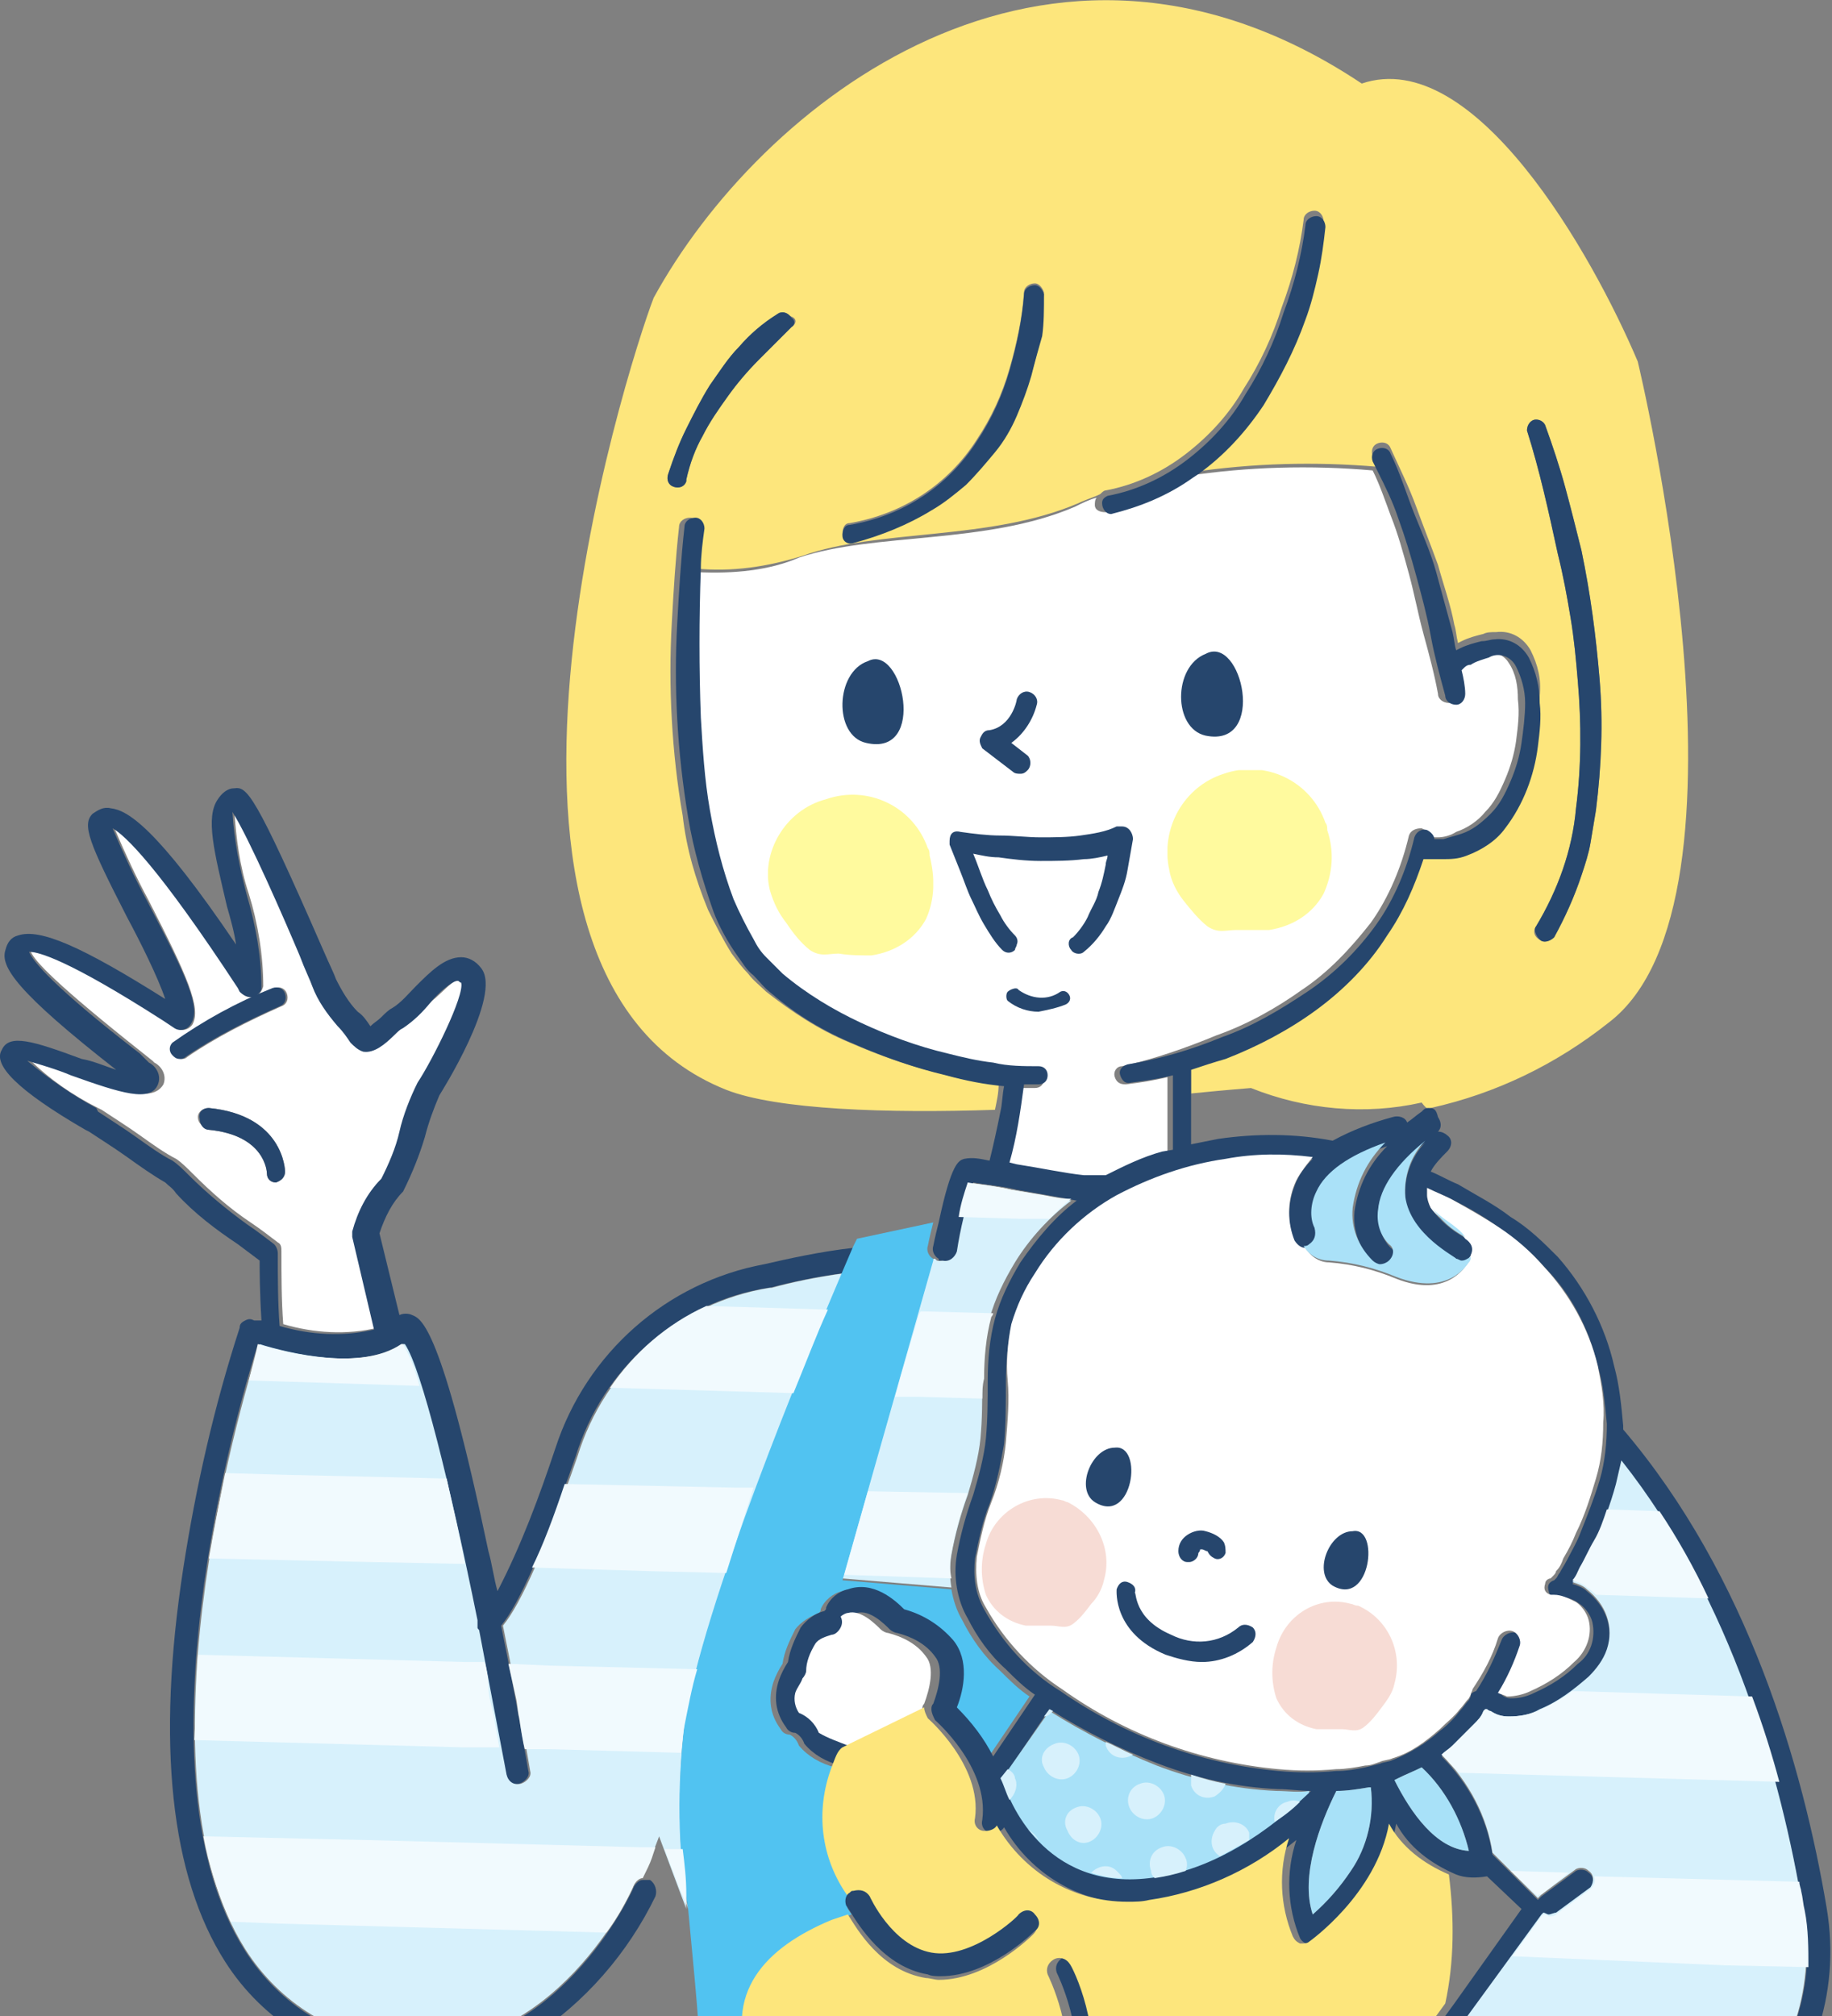 <?xml version="1.0" encoding="utf-8"?>
<!-- Generator: Adobe Illustrator 26.0.3, SVG Export Plug-In . SVG Version: 6.00 Build 0)  -->
<svg version="1.1" id="レイヤー_1" xmlns="http://www.w3.org/2000/svg" xmlns:xlink="http://www.w3.org/1999/xlink" x="0px"
	 y="0px" viewBox="0 0 100.9 111" style="enable-background:new 0 0 100.9 111;" xml:space="preserve">
<rect x="0" y="0" width="100.9" height="111" fill="#808080" stroke="none"/>
<style type="text/css">
	.st0{clip-path:url(#SVGID_00000055685242865416315020000017596120933437349814_);}
	.st1{clip-path:url(#SVGID_00000088812781520645229880000002621732260094693509_);}
	.st2{clip-path:url(#SVGID_00000134232609628014581270000006657840533197493682_);}
	.st3{fill:#FFFFFF;}
	.st4{fill:#26466D;}
	.st5{fill:#FDE67C;}
	.st6{fill:#D7F1FC;}
	.st7{fill:#51C3F1;}
	.st8{fill:#F1FAFE;}
	.st9{fill:#A8E1F8;}
	.st10{fill:#AAE1F8;}
	.st11{fill:#F7DCD5;}
	.st12{clip-path:url(#SVGID_00000114049128724814014410000012970526615537274278_);}
	.st13{fill:#FFFA9E;}
	.st14{clip-path:url(#SVGID_00000108310941869520411690000015565663570758539152_);}
</style>
<g>
	<g id="レイヤー_2_00000136387607040912518880000006701040488055407551_">
		<g id="レイヤー_1-2">
			<g id="アートワーク_19">
				<g>
					<defs>
						<rect id="SVGID_1_" x="-14.2" y="0" width="144.2" height="111"/>
					</defs>
					<clipPath id="SVGID_00000108309881458048826320000008022810676395792044_">
						<use xlink:href="#SVGID_1_"  style="overflow:visible;"/>
					</clipPath>
					<g style="clip-path:url(#SVGID_00000108309881458048826320000008022810676395792044_);">
						<g>
							<defs>
								<rect id="SVGID_00000167394261754892788580000016706155103223193277_" x="-14.2" y="0" width="144.2" height="111"/>
							</defs>
							<clipPath id="SVGID_00000081607367451380275870000003254757535188364720_">
								<use xlink:href="#SVGID_00000167394261754892788580000016706155103223193277_"  style="overflow:visible;"/>
							</clipPath>
							<g style="clip-path:url(#SVGID_00000081607367451380275870000003254757535188364720_);">
								<g>
									<defs>
										<path id="SVGID_00000135667812554005343690000013829589271401214347_" d="M-1.6,0h119.1c6.9,0,12.6,5.6,12.6,12.6v85.9
											c0,6.9-5.6,12.6-12.6,12.6H-1.6c-6.9,0-12.6-5.6-12.6-12.6V12.6C-14.2,5.6-8.6,0-1.6,0z"/>
									</defs>
									<clipPath id="SVGID_00000141449158634752087810000009563980197268529025_">
										<use xlink:href="#SVGID_00000135667812554005343690000013829589271401214347_"  style="overflow:visible;"/>
									</clipPath>
									<g style="clip-path:url(#SVGID_00000141449158634752087810000009563980197268529025_);">
										<path class="st3" d="M4,59.1c-0.7-0.3-1.7-0.6-2.4-0.8c1.1,1.1,2.4,2,3.8,2.7l0.2,0.1c0.6,0.4,1.4,0.9,2.1,1.4
											s1.4,1,2,1.3c0.3,0.2,0.6,0.5,0.9,0.8c1,1,2,1.9,3.2,2.7c0.6,0.4,1.1,0.8,1.5,1.1c0.2,0.1,0.2,0.3,0.2,0.5
											c0,1.3,0,2.7,0.1,4c1.7,0.5,3.5,0.6,5.2,0.2L19.5,68c0-0.1,0-0.2,0-0.3c0.3-1.1,0.8-2.1,1.6-2.9c0.4-0.8,0.8-1.7,1-2.6
											c0.2-0.9,0.6-1.8,1-2.7c0.8-1.2,2.6-4.8,2.4-5.5c0-0.1-0.1-0.1-0.2-0.1c-0.3,0-1,0.8-1.5,1.2c-0.5,0.5-1,1-1.5,1.4
											c-0.2,0.1-0.3,0.2-0.5,0.4c-0.5,0.5-1.1,0.9-1.7,0.9c-0.3,0-0.6-0.2-0.7-0.5c-0.2-0.3-0.5-0.6-0.7-0.9
											c-0.6-0.6-1.1-1.4-1.4-2.2c-0.1-0.3-0.4-0.9-0.7-1.7c-0.8-1.9-2.8-6.5-3.7-7.9c0.1,1.5,0.3,3.1,0.8,4.6
											c0.5,1.6,0.8,3.4,0.8,5.1c-0.1,0.4-0.4,0.6-0.7,0.6c-0.2,0-0.4-0.1-0.5-0.3l-0.1-0.2c-4.4-6.7-6.2-8.4-6.9-8.8
											c0.6,1.4,1.2,2.7,1.9,4c2.1,4.1,2.9,5.9,2.4,6.8c-0.2,0.3-0.6,0.4-0.9,0.2l-0.6-0.4c-5.3-3.4-6.9-3.8-7.4-3.8
											c0.2,0.5,1.4,1.8,6.2,5.6l0.5,0.4l0.1,0.1c0.4,0.2,0.7,0.7,0.5,1.2C8.4,60.7,6.8,60.1,4,59.1 M10.9,61.5
											c0-0.3,0.3-0.5,0.6-0.5c0,0,0,0,0,0c4.1,0.4,4.2,3.4,4.2,3.5c0,0.3-0.2,0.5-0.5,0.6l0,0c-0.3,0-0.5-0.2-0.5-0.5
											c0-0.1-0.1-2.1-3.2-2.4C11.1,62,10.9,61.8,10.9,61.5C10.9,61.5,10.9,61.5,10.9,61.5 M9.6,57.4c1.7-1.2,3.5-2.2,5.5-3
											c0.3-0.1,0.6,0,0.7,0.3c0.1,0.3,0,0.6-0.3,0.7c-1.8,0.8-3.6,1.7-5.2,2.8c-0.1,0.1-0.2,0.1-0.3,0.1c-0.2,0-0.3-0.1-0.4-0.2
											C9.3,57.9,9.3,57.6,9.6,57.4C9.6,57.4,9.6,57.4,9.6,57.4"/>
										<path class="st4" d="M4.7,62.2l0.2,0.1c0.6,0.4,1.4,0.9,2.1,1.4c0.7,0.5,1.4,1,2.1,1.4c0.2,0.2,0.4,0.3,0.6,0.6
											c1,1.1,2.2,2,3.4,2.8l1.2,0.9c0,0.5,0,1.7,0.1,3.3H14c-0.2-0.1-0.3-0.1-0.5,0c-0.2,0.1-0.3,0.2-0.3,0.4
											c-1.4,4.3-2.4,8.7-3.1,13.2C8.6,96,9.4,103.3,12.4,108c2.1,3.3,5.6,5.4,9.4,5.8c0.5,0.1,1,0.1,1.4,0.1
											c1.2,0,2.4-0.2,3.5-0.6c0.9-0.3,1.7-0.7,2.5-1.1c3-1.9,5.4-4.7,6.9-7.8c0.1-0.3,0-0.7-0.3-0.9c0,0,0,0,0,0
											c-0.1,0-0.3,0-0.4,0c-0.2,0-0.4,0.2-0.5,0.4c0,0.1-4.4,9.7-12.9,8.7c-3.5-0.3-6.6-2.2-8.5-5.2C7.3,97.7,13,77.8,14.2,74
											c1.6,0.5,5.7,1.5,7.9,0h0.1l0,0l0,0l0,0c0.9,1.3,2.5,7.8,4,15.2c0,0.1,0,0.3,0,0.4c0,0.1,0.1,0.1,0.1,0.2
											c0.5,2.6,1,5.3,1.5,7.9c0.1,0.4,0.4,0.6,0.8,0.5c0.3-0.1,0.6-0.4,0.5-0.7c0,0,0,0,0,0c0,0-0.6-3.6-1.5-8
											c1-1.2,2.4-4.4,4.1-9.3c1.5-4.9,5.6-8.5,10.6-9.3h0.1c1.1-0.3,2.5-0.6,4-0.8l0.6-1.4c-1.8,0.2-3.6,0.6-4.9,0.9
											c-5.4,1-9.8,4.9-11.5,10.1c-0.9,2.7-1.9,5.4-3.2,7.9c-0.2-0.7-0.3-1.5-0.5-2.2c-2.6-12.4-3.7-12.8-4.2-13
											c-0.2-0.1-0.5-0.1-0.7,0l-1.1-4.5c0.3-0.9,0.7-1.7,1.3-2.3c0.5-1,0.9-2,1.2-3c0.2-0.8,0.5-1.6,0.8-2.3c0,0,3.5-5.5,2.3-7
											c-0.3-0.4-0.7-0.6-1.1-0.6c-0.9,0-1.7,0.8-2.5,1.6c-0.4,0.4-0.8,0.9-1.3,1.2c-0.2,0.1-0.4,0.3-0.6,0.5
											c-0.2,0.2-0.4,0.3-0.6,0.5c-0.2-0.3-0.4-0.6-0.7-0.8c-0.5-0.5-0.9-1.2-1.2-1.8c-0.1-0.3-0.4-0.9-0.7-1.6
											c-3.8-8.7-4.2-9-4.9-8.9c-0.4,0-0.7,0.3-0.9,0.6c-0.7,1-0.2,2.9,0.5,5.9c0.2,0.7,0.4,1.4,0.5,2.1c-4.4-6.5-6-7.4-6.9-7.5
											c-0.4-0.1-0.7,0.1-1,0.3c-0.6,0.6-0.2,1.6,1.9,5.7c0.7,1.3,1.7,3.3,2.1,4.5c-4.6-2.9-6.9-3.9-8.1-3.5
											c-0.4,0.1-0.6,0.4-0.7,0.8c-0.3,0.9,0.6,2.3,6.1,6.6c-0.6-0.2-1.3-0.5-1.9-0.6c-2.7-1-4-1.4-4.4-0.5
											C-0.4,58.6,0.9,60,4.7,62.2 M1.5,58.4c0.7,0.2,1.7,0.5,2.4,0.8c2.8,1,4.4,1.5,4.8,0.5c0.2-0.5-0.1-1-0.5-1.2l-0.1-0.1
											L7.7,58c-4.8-3.7-5.9-5.1-6.1-5.6c0.5,0,2.1,0.4,7.4,3.8l0.6,0.4c0.3,0.2,0.7,0.1,0.9-0.2c0.6-0.9-0.2-2.6-2.4-6.8
											c-0.7-1.3-1.3-2.6-1.9-4c0.7,0.4,2.5,2.1,6.9,8.8l0.1,0.2c0.2,0.2,0.4,0.3,0.7,0.3c0.3-0.1,0.5-0.3,0.5-0.5
											c0-1.7-0.3-3.4-0.8-5.1c-0.4-1.5-0.7-3-0.8-4.6c0.9,1.4,2.9,6,3.7,7.9c0.3,0.8,0.6,1.4,0.7,1.7c0.3,0.8,0.8,1.5,1.4,2.2
											c0.3,0.3,0.5,0.6,0.7,0.9c0.2,0.2,0.4,0.4,0.7,0.5c0.6,0.1,1.2-0.4,1.7-0.9c0.2-0.2,0.3-0.3,0.5-0.4
											c0.6-0.4,1.1-0.9,1.5-1.4c0.4-0.5,1.2-1.2,1.5-1.2c0.1,0,0.1,0.1,0.2,0.1c0.2,0.7-1.6,4.3-2.4,5.5c-0.4,0.8-0.8,1.8-1,2.7
											c-0.2,0.9-0.6,1.8-1,2.6c-0.8,0.8-1.3,1.8-1.6,2.9c0,0.1,0,0.2,0,0.3l1.2,5.1c-1.7,0.4-3.5,0.3-5.2-0.2
											c-0.1-1.3-0.1-2.7-0.1-4c0-0.2-0.1-0.4-0.2-0.5c-0.4-0.3-0.9-0.7-1.5-1.1c-1.1-0.8-2.2-1.7-3.2-2.7
											c-0.3-0.3-0.6-0.6-0.9-0.8c-0.6-0.3-1.3-0.8-2-1.3s-1.5-1-2.1-1.4L5.3,61C4,60.3,2.7,59.4,1.5,58.4"/>
										<path class="st4" d="M11.5,61c4.1,0.4,4.2,3.4,4.2,3.5c0,0.3-0.2,0.5-0.5,0.6l0,0c-0.3,0-0.5-0.2-0.5-0.5
											c0-0.1-0.1-2.1-3.2-2.4c-0.3,0-0.5-0.3-0.5-0.6c0,0,0,0,0,0C10.9,61.2,11.2,61,11.5,61C11.5,61,11.5,61,11.5,61"/>
										<path class="st5" d="M78.8,61c3.6-0.8,6.9-2.4,9.8-4.7c8.8-6.7,1.6-36.4,1.6-36.4C87.7,14,81.2,2.5,75,4.6
											C57.6-7,41.8,5.8,36,16.4c-1.5,3.9-12.1,37.2,4,43.6c2.8,1.1,8.9,1.3,14.8,1.1c0.1-0.5,0.2-0.9,0.2-1.4
											c-1.1-0.1-2.2-0.3-3.2-0.6c-1.7-0.4-3.4-1-5-1.7c-1.7-0.7-3.2-1.7-4.6-2.8c-0.3-0.3-0.7-0.6-1-1c-0.3-0.3-0.6-0.7-0.9-1.1
											c-0.5-0.8-0.9-1.6-1.3-2.4c-0.7-1.7-1.2-3.4-1.4-5.2c-0.3-1.7-0.5-3.5-0.6-5.3c-0.1-1.8-0.1-3.5,0-5.3s0.2-3.5,0.4-5.3
											c0-0.3,0.3-0.5,0.6-0.5c0.3,0,0.5,0.3,0.5,0.6c0,0,0,0,0,0l0,0c-0.1,0.7-0.1,1.5-0.2,2.2c2,0.2,4-0.1,5.9-0.7
											c4.2-1.5,10.3-0.8,15.2-2.9c0.4-0.2,0.8-0.3,1.2-0.5c0.1-0.1,0.2-0.2,0.3-0.2l0,0c1.6-0.3,3.1-1,4.4-2
											c1.3-1,2.4-2.2,3.2-3.6c0.9-1.4,1.6-2.9,2.1-4.5c0.6-1.6,1-3.2,1.2-4.8l0,0c0-0.3,0.3-0.5,0.6-0.5c0.3,0,0.5,0.3,0.5,0.6
											l0,0c-0.1,0.9-0.2,1.7-0.4,2.6c-0.2,0.9-0.4,1.7-0.7,2.5c-0.6,1.7-1.4,3.2-2.3,4.7c-1,1.5-2.2,2.8-3.6,3.8l-0.3,0.2
											c3.4-0.5,6.8-0.6,10.3-0.3l-0.3-0.6l0,0v0c-0.1-0.3,0-0.6,0.3-0.7c0.3-0.1,0.6,0,0.7,0.3c0.5,1.1,1,2.1,1.4,3.2
											s0.8,2.1,1.2,3.2c0.3,1.1,0.7,2.2,0.9,3.3c0.1,0.3,0.1,0.6,0.2,1l0.2-0.1c0.4-0.2,0.8-0.3,1.2-0.4
											c0.2-0.1,0.4-0.1,0.7-0.1c0.8-0.1,1.5,0.3,1.9,1c0.4,0.8,0.6,1.6,0.5,2.5c0,0.8,0,1.6-0.2,2.4c-0.2,1.6-0.8,3.2-1.8,4.5
											c-0.5,0.7-1.2,1.2-2.1,1.5c-0.4,0.1-0.9,0.2-1.3,0.2c-0.2,0-0.4,0-0.7,0h-0.3c-0.5,1.5-1.1,2.9-2,4.2
											c-1.1,1.6-2.4,3-3.9,4.1c-1.5,1.1-3.2,2-5,2.7c-0.6,0.2-1.2,0.4-1.9,0.6c0,0.5,0,1.1,0,1.7c2-0.2,3.3-0.3,3.3-0.3
											c3,1.2,6.3,1.5,9.4,0.8C78.6,61.1,78.7,61.1,78.8,61 M43.6,18L43.6,18c-0.6,0.6-1.2,1.2-1.8,1.8c-0.6,0.6-1.2,1.3-1.7,2
											c-0.5,0.7-1,1.4-1.4,2.2c-0.4,0.7-0.7,1.5-0.9,2.4l0,0v0.1c-0.1,0.3-0.4,0.4-0.7,0.3c-0.3-0.1-0.4-0.4-0.3-0.7l0,0
											c0.3-0.9,0.6-1.7,1-2.5c0.4-0.8,0.8-1.6,1.3-2.4c0.5-0.7,1-1.5,1.6-2.1c0.6-0.7,1.3-1.3,2.1-1.8c0.2-0.2,0.5-0.1,0.7,0.1
											C43.9,17.5,43.9,17.8,43.6,18C43.6,18,43.6,18,43.6,18 M57.3,18.4c-0.1,0.8-0.3,1.5-0.5,2.2c-0.2,0.7-0.5,1.5-0.8,2.2
											c-0.3,0.7-0.7,1.4-1.2,2c-0.5,0.6-1,1.2-1.6,1.8c-0.6,0.5-1.2,1-1.9,1.4c-1.3,0.8-2.8,1.4-4.3,1.8h0
											c-0.3,0.1-0.6-0.1-0.6-0.4c0,0,0,0,0,0c0-0.3,0.1-0.6,0.4-0.6l0,0c2.9-0.5,5.4-2.1,7-4.6c0.8-1.2,1.4-2.5,1.8-3.9
											c0.4-1.4,0.7-2.8,0.8-4.2l0,0c0-0.3,0.3-0.5,0.6-0.5c0.2,0,0.4,0.2,0.5,0.5C57.4,16.9,57.4,17.6,57.3,18.4 M84.6,51
											L84.6,51c1.2-2,2-4.2,2.2-6.5c0.3-2.3,0.3-4.7,0.1-7c-0.1-1.2-0.2-2.3-0.4-3.5s-0.4-2.3-0.7-3.5c-0.5-2.3-1-4.6-1.7-6.8
											l0,0c0-0.3,0.2-0.6,0.5-0.6c0.2,0,0.4,0.1,0.5,0.3c0.4,1.1,0.8,2.3,1.1,3.4s0.6,2.3,0.9,3.5c0.5,2.4,0.8,4.7,1,7.1
											c0.2,2.4,0.1,4.8-0.2,7.2c-0.1,0.6-0.2,1.2-0.3,1.8s-0.3,1.2-0.5,1.8c-0.4,1.2-0.9,2.3-1.5,3.4l0,0
											c-0.2,0.2-0.5,0.3-0.7,0.2C84.5,51.6,84.4,51.3,84.6,51C84.6,51,84.6,51,84.6,51"/>
										<path class="st3" d="M38.4,31.5c-0.1,2.7-0.1,5.4,0,8.2c0.1,1.7,0.2,3.4,0.5,5.1c0.3,1.7,0.7,3.3,1.3,4.9
											c0.3,0.8,0.7,1.5,1.1,2.2c0.2,0.4,0.5,0.7,0.7,1c0.3,0.3,0.6,0.6,0.9,0.9c1.3,1.1,2.7,2,4.3,2.7c1.6,0.7,3.2,1.3,4.8,1.7
											c0.8,0.2,1.7,0.4,2.5,0.5c0.8,0.1,1.7,0.2,2.5,0.2l0,0c0.3,0,0.5,0.2,0.5,0.5c0,0.3-0.2,0.5-0.5,0.5c0,0,0,0,0,0
											c-0.2,0-0.5,0-0.8,0c-0.2,1.4-0.5,2.9-0.8,4.3l0.4,0.1c1.3,0.2,2.7,0.5,3.7,0.6c0.4,0,0.8,0,1.1,0h0.1c1-0.5,2-1,3.1-1.3
											c0.2-0.1,0.3-0.1,0.5-0.2c0-1.4,0-2.8,0-4.1c-0.8,0.2-1.5,0.3-2.3,0.4c-0.3,0-0.5-0.1-0.6-0.4c-0.1-0.3,0.1-0.6,0.4-0.6
											c0,0,0,0,0,0l0,0c1.8-0.4,3.5-1,5.2-1.7c1.7-0.6,3.3-1.5,4.7-2.5c1.5-1,2.7-2.3,3.8-3.7c1-1.4,1.7-3.1,2.1-4.8l0,0l0,0
											c0.1-0.3,0.4-0.4,0.7-0.4c0.2,0.1,0.4,0.2,0.4,0.5c0.2,0,0.3,0,0.5,0c0.3,0,0.7-0.1,1-0.3c0.6-0.2,1.2-0.6,1.6-1.1
											c0.5-0.5,0.8-1.1,1.1-1.8c0.3-0.7,0.5-1.4,0.6-2.1c0.1-0.8,0.2-1.5,0.1-2.3c0-0.7-0.1-1.4-0.5-2c-0.3-0.5-0.9-0.7-1.5-0.5
											c-0.3,0.1-0.7,0.2-1,0.4c-0.1,0.1-0.3,0.2-0.4,0.3l-0.1,0.1c0.1,0.4,0.1,0.8,0.2,1.3c0,0.3-0.2,0.6-0.5,0.6
											c-0.3,0-0.6-0.2-0.6-0.5l0,0c-0.2-1.1-0.5-2.2-0.8-3.3s-0.5-2.2-0.8-3.3c-0.3-1.1-0.6-2.2-1-3.2c-0.3-0.8-0.6-1.7-1-2.5
											c-3.4-0.3-6.9-0.2-10.2,0.3c-1.4,0.9-2.9,1.6-4.5,2l0,0c-0.3,0-0.6-0.1-0.6-0.4c0-0.1,0-0.3,0.1-0.4
											c-0.4,0.1-0.8,0.3-1.2,0.5c-4.9,2.1-11,1.4-15.2,2.8C42.4,31.4,40.4,31.6,38.4,31.5"/>
										<path class="st4" d="M43.6,18c-0.6,0.6-1.2,1.2-1.8,1.8c-0.6,0.6-1.2,1.3-1.7,2c-0.5,0.7-1,1.4-1.4,2.2
											c-0.4,0.7-0.7,1.5-0.9,2.4l0,0v0.1c-0.1,0.3-0.4,0.4-0.7,0.3c-0.3-0.1-0.4-0.4-0.3-0.7l0,0c0.3-0.9,0.6-1.7,1-2.5
											c0.4-0.8,0.8-1.6,1.3-2.4c0.5-0.7,1-1.5,1.6-2.1c0.6-0.7,1.3-1.3,2.1-1.8c0.3-0.2,0.6-0.1,0.8,0.2
											C43.8,17.6,43.8,17.9,43.6,18L43.6,18z"/>
										<path class="st4" d="M61.2,28.3c-0.3,0-0.5-0.3-0.5-0.6c0-0.2,0.1-0.3,0.3-0.4l0,0c1.6-0.3,3.1-1,4.4-2
											c1.3-1,2.4-2.2,3.2-3.6c0.9-1.4,1.6-2.9,2.1-4.5c0.6-1.6,1-3.2,1.2-4.8l0,0c0-0.3,0.3-0.5,0.6-0.5c0.3,0,0.5,0.3,0.5,0.6
											l0,0c-0.1,0.9-0.2,1.7-0.4,2.6c-0.2,0.9-0.4,1.7-0.7,2.5c-0.6,1.7-1.4,3.2-2.3,4.7c-1,1.5-2.2,2.8-3.6,3.8l-0.3,0.2
											C64.3,27.3,62.8,27.9,61.2,28.3L61.2,28.3"/>
										<path class="st4" d="M84.6,51c1.2-2,2-4.2,2.2-6.5c0.3-2.3,0.3-4.7,0.1-7c-0.1-1.2-0.2-2.3-0.4-3.5s-0.4-2.3-0.7-3.5
											c-0.5-2.3-1-4.6-1.7-6.8l0,0c0-0.3,0.2-0.6,0.5-0.6c0.2,0,0.4,0.1,0.5,0.3c0.4,1.1,0.8,2.3,1.1,3.4s0.6,2.3,0.9,3.5
											c0.5,2.4,0.8,4.7,1,7.1c0.2,2.4,0.1,4.8-0.2,7.2c-0.1,0.6-0.2,1.2-0.3,1.8s-0.3,1.2-0.5,1.8c-0.4,1.2-0.9,2.3-1.5,3.4l0,0
											c-0.2,0.2-0.5,0.3-0.7,0.2S84.4,51.2,84.6,51L84.6,51z"/>
										<path class="st4" d="M56.8,20.7c-0.2,0.7-0.5,1.5-0.8,2.2c-0.3,0.7-0.7,1.4-1.2,2c-0.5,0.6-1,1.2-1.6,1.8
											c-0.6,0.5-1.2,1-1.9,1.4c-1.3,0.8-2.8,1.4-4.3,1.8h0c-0.3,0.1-0.6-0.1-0.6-0.4c0,0,0,0,0,0c0-0.3,0.1-0.6,0.4-0.6l0,0
											c2.9-0.5,5.4-2.1,7-4.6c0.8-1.2,1.4-2.5,1.8-3.9c0.4-1.4,0.7-2.8,0.8-4.2l0,0c0-0.3,0.3-0.5,0.6-0.5
											c0.2,0,0.4,0.2,0.5,0.5c0,0.8,0,1.6-0.1,2.3C57.2,19.2,57,19.9,56.8,20.7"/>
										<path class="st6" d="M34.9,103.8c0,0.1-4.4,9.7-12.9,8.7c-3.5-0.3-6.6-2.2-8.5-5.2c-6.1-9.7-0.4-29.6,0.8-33.3
											c1.6,0.5,5.7,1.5,7.9,0h0.1h0c0.9,1.3,2.5,7.8,4,15.2c0,0.1,0,0.3,0,0.4c0,0.1,0.1,0.1,0.1,0.2c0.5,2.6,1,5.3,1.5,7.9
											c0.1,0.4,0.4,0.6,0.8,0.5c0.3-0.1,0.6-0.4,0.5-0.7c0,0-0.6-3.6-1.5-8c1-1.2,2.4-4.4,4.1-9.3c1.5-4.9,5.6-8.5,10.6-9.3h0.1
											c1.1-0.3,2.5-0.6,4-0.8C44.3,75,38.7,88.5,37.7,95c-0.4,3.4-0.3,6.7,0.1,10.1l0,0l-1.5-4c0,0-0.3,0.9-1,2.3
											C35.1,103.4,35,103.6,34.9,103.8"/>
										<path class="st6" d="M51.6,69.4c0.4,0.1,0.7-0.2,0.8-0.5c0,0,0,0,0,0c0.2-1.3,0.5-2.5,0.9-3.8c0.5,0.1,1.6,0.2,2.4,0.4
											c1.1,0.2,2.3,0.4,3.3,0.6c-1.2,0.9-2.3,2.1-3.1,3.4c-0.6,1-1.1,2-1.4,3.1c-0.3,1.1-0.4,2.3-0.4,3.4c0,1.1,0,2.1-0.1,3.2
											c-0.1,1-0.4,2.1-0.7,3.1c-0.4,1.1-0.7,2.2-0.9,3.3c-0.1,0.6-0.1,1.2,0,1.8l0,0l-6-0.5l5-17.6h0.1L51.6,69.4"/>
										<path class="st7" d="M37.7,94.9c1-6.5,6.6-20,8.7-24.9l0.6-1.4l0.2-0.4l4.2-0.9c-0.1,0.4-0.2,0.8-0.3,1.3
											c-0.1,0.3,0.1,0.6,0.3,0.7v0.1l-5,17.6l6,0.5c0.1,0.6,0.3,1.2,0.6,1.7c0.5,1,1.2,2,2.1,2.8c0.5,0.5,1,1,1.6,1.4l-2.3,3.4
											c-0.5-1-1.2-1.9-2-2.7c0.4-1,0.7-2.6-0.2-3.7l0,0c-0.7-0.8-1.7-1.4-2.7-1.7c-0.4-0.5-1.7-1.6-3.1-1.1
											c-0.5,0.1-1,0.5-1.2,1c0,0.1,0,0.1-0.1,0.2c-0.5,0.2-1,0.5-1.3,0.9c-0.3,0.6-0.6,1.2-0.7,1.9c-0.2,0.3-0.4,0.7-0.5,1
											c-0.3,0.9-0.2,1.8,0.4,2.6c0.1,0.2,0.3,0.3,0.5,0.3c0.2,0.1,0.4,0.3,0.5,0.6c0.5,0.6,1.2,1,2,1.2c-0.9,2.4-0.5,5,0.9,7.1
											c-0.2,0.2-0.3,0.5-0.2,0.7l0.2,0.3c-0.3,0.1-0.5,0.2-0.9,0.3c-3.6,1.5-6.1,4-4.4,8.2c1.4,3.5,3,2.9,4.4,5.1
											c-6.5-0.8-8.3,6.8-0.5,6.2c1.7-0.1,3-0.2,4-0.2l0,0.1c0.6,0.9,1.4,1.7,2.3,2.3l-3.1-0.2c-0.4,0-0.7,0.2-0.7,0.6
											c0,0,0,0,0,0v0.1c-2.9-0.5-5.7-1.3-8.5-2.2c-0.3-0.1-0.7,0.1-0.8,0.4c-0.1,0.3,0.1,0.7,0.4,0.8c2.3,0.8,4.6,1.4,7,1.9
											c-1.2,0.4-2.7,0.8-4.3,1.4c-3.5,1.2-5.1,2.1-5.9,2.7c0.5-2,1-3.9,1.5-5.8c2.1-8,1.1-15.4,0.5-22
											C37.3,101.8,37.3,98.3,37.7,94.9"/>
										<path class="st4" d="M41.8,130.2c-3.5,1.2-5.1,2.1-5.9,2.7c-0.4,0.3-0.7,0.7-0.7,1.2v1.2v0.5c0,0.2,0.1,0.4,0.2,0.5
											c0.1,0.1,0.3,0.2,0.5,0.1c0.2,0,3.9-0.6,6-1.1c1.7-0.6,3.3-1.4,4.8-2.4l-3,11.9c-4.7-0.5-8.3-1-8.4-1
											c-0.4,0-0.7,0.3-0.7,0.6c0,0.3,0.2,0.6,0.5,0.7c0.4,0.1,3.8,0.5,8.2,1l-2.8,11.2c0,0.2,0,0.4,0.1,0.5
											c0.1,0.2,0.3,0.3,0.4,0.3l3.8,0.7H45c0.3,0,0.6-0.2,0.7-0.5l2.2-11.7l3.4,0.3l0.8,10.8c0,0.3,0.3,0.6,0.7,0.6l0,0l3.8-0.3
											c0.2,0,0.3-0.1,0.5-0.2c0.1-0.1,0.2-0.3,0.1-0.5l-1.3-10.1c3.3,0.3,6.7,0.1,10-0.4l0.4,8c0,0.3,0.3,0.6,0.7,0.6l0,0
											c0.4,0,0.6-0.3,0.6-0.7l-0.4-8.8c0-0.4-0.3-0.6-0.7-0.6c-0.1,0-0.1,0-0.2,0c-1.8,0.7-5.9,0.8-10.6,0.6l-1.8-13.5
											c1.4,1.2,2.9,2.2,4.5,3c2,0.8,5.7,1.7,5.8,1.8c0.2,0.1,0.4,0,0.5-0.1c0.2-0.1,0.3-0.3,0.3-0.4l0.3-1.7
											c0.1-0.7-0.2-1.7-5.6-4.3h1.6c5,0,10-0.7,14.9-2.1c0,0,0.1,0.1,0.1,0.1c0.1,0.1,0.4,0.2,0.6,0.2h0.3
											c1.1-0.2,2.2-0.5,3.2-0.9c2.5-0.9,5-2,7.3-3.3c5.6-3.1,14.6-9.7,12.9-19.7c-1.3-7.7-4.3-18.2-11.2-26.3c0-0.1,0-0.1,0-0.2
											c-0.1-1.1-0.2-2.2-0.5-3.3c-0.5-2.2-1.6-4.3-3.1-6c-0.8-0.8-1.6-1.6-2.6-2.2c-0.9-0.7-1.9-1.2-2.9-1.8
											c-0.5-0.2-1-0.5-1.5-0.7c0.2-0.4,0.6-0.8,0.9-1.1c0.3-0.3,0.3-0.7,0-0.9c-0.1-0.1-0.3-0.2-0.5-0.2c0.2-0.2,0.2-0.5,0-0.8
											C79.1,61.1,79,61,78.7,61c-0.1,0-0.2,0-0.3,0.1l-0.1,0.1c-0.3,0.2-0.5,0.4-0.8,0.6c-0.1-0.3-0.5-0.4-0.8-0.3
											c-1.1,0.3-2.2,0.7-3.3,1.3c-2.1-0.4-4.2-0.4-6.3-0.1c-0.5,0.1-1,0.2-1.5,0.3c0-0.8,0-1.6,0-2.4c0-0.6,0-1.2,0-1.7
											c0.6-0.2,1.2-0.4,1.9-0.6c1.8-0.7,3.5-1.6,5-2.7c1.5-1.1,2.9-2.5,3.9-4.1c0.9-1.3,1.5-2.7,2-4.2h0.3c0.2,0,0.4,0,0.7,0
											c0.5,0,0.9,0,1.4-0.2c0.8-0.3,1.6-0.8,2.1-1.5c1-1.3,1.6-2.9,1.8-4.5c0.1-0.8,0.2-1.6,0.1-2.4c0-0.9-0.2-1.7-0.6-2.5
											c-0.4-0.7-1.1-1.1-1.9-1c-0.2,0-0.4,0.1-0.7,0.1c-0.4,0.1-0.8,0.2-1.2,0.4l-0.2,0.1c-0.1-0.3-0.1-0.6-0.2-1
											c-0.3-1.1-0.6-2.2-0.9-3.3c-0.3-1.1-0.8-2.2-1.2-3.2S77.1,26,76.6,25c-0.1-0.3-0.4-0.4-0.7-0.3c-0.3,0.1-0.4,0.4-0.3,0.7
											v0l0,0l0.3,0.6c0.4,0.8,0.8,1.6,1.1,2.5c0.4,1.1,0.7,2.1,1,3.2c0.3,1.1,0.6,2.2,0.8,3.3s0.5,2.2,0.8,3.3l0,0
											c0,0.3,0.3,0.5,0.6,0.5c0.3,0,0.5-0.3,0.5-0.6c0-0.4-0.1-0.9-0.2-1.3l0.1-0.1c0.1-0.1,0.2-0.2,0.4-0.2
											c0.3-0.2,0.7-0.3,1-0.4c0.5-0.3,1.2-0.1,1.5,0.5c0.3,0.6,0.5,1.3,0.5,2c0,0.7-0.1,1.5-0.2,2.2c-0.1,0.7-0.3,1.4-0.6,2.1
											c-0.3,0.7-0.6,1.3-1.1,1.8c-0.5,0.5-1,0.9-1.6,1.1c-0.3,0.1-0.7,0.2-1,0.3c-0.2,0-0.3,0-0.5,0c0-0.2-0.2-0.4-0.4-0.5
											c-0.3-0.1-0.6,0.1-0.7,0.4l0,0l0,0c-0.4,1.7-1.1,3.4-2.1,4.8c-1,1.4-2.3,2.7-3.8,3.7c-1.5,1-3,1.9-4.7,2.5
											c-1.7,0.7-3.4,1.2-5.2,1.5l0,0c-0.3,0.1-0.5,0.3-0.4,0.6c0,0,0,0,0,0c0.1,0.3,0.3,0.5,0.6,0.4c0.8-0.1,1.5-0.2,2.3-0.4
											c0,1.3,0,2.7,0,4.1L64,63.4c-1.1,0.3-2.1,0.8-3.1,1.3h-0.1c-0.4,0-0.8,0-1.1,0c-1-0.1-2.4-0.4-3.7-0.6l-0.4-0.1
											c0.4-1.4,0.6-2.8,0.8-4.3c0.2,0,0.5,0,0.8,0c0.3,0,0.5-0.2,0.5-0.5c0,0,0,0,0,0c0-0.3-0.2-0.5-0.5-0.5l0,0
											c-0.8,0-1.7,0-2.5-0.2c-0.9-0.1-1.7-0.3-2.5-0.5c-1.7-0.4-3.3-1-4.8-1.7c-1.5-0.7-3-1.6-4.3-2.7c-0.3-0.3-0.6-0.6-0.9-0.9
											c-0.3-0.3-0.5-0.6-0.7-1c-0.4-0.7-0.8-1.5-1.1-2.2c-0.6-1.6-1-3.2-1.3-4.9c-0.3-1.7-0.4-3.4-0.5-5.1
											c-0.1-2.7-0.1-5.4,0-8.2c0-0.7,0.1-1.5,0.2-2.2l0,0c0-0.3-0.2-0.6-0.5-0.6c0,0,0,0,0,0c-0.3,0-0.6,0.2-0.6,0.5
											c-0.2,1.8-0.3,3.5-0.4,5.3s-0.1,3.5,0,5.3c0.1,1.8,0.3,3.6,0.6,5.4c0.3,1.8,0.8,3.5,1.4,5.2c0.3,0.8,0.8,1.7,1.3,2.4
											c0.3,0.4,0.5,0.8,0.9,1.1c0.3,0.3,0.6,0.7,1,1c1.4,1.2,2.9,2.1,4.6,2.8c1.6,0.7,3.3,1.3,5,1.7c1.1,0.3,2.1,0.5,3.2,0.6
											c-0.1,0.5-0.1,1-0.2,1.4c-0.2,1-0.4,1.9-0.6,2.7c-0.5-0.1-0.9-0.2-1.4-0.1c-0.3,0.1-0.7,0.2-1.4,3.5
											c-0.1,0.4-0.2,0.8-0.3,1.3c-0.1,0.3,0.1,0.6,0.3,0.7v0.1h0.1h0.1c0.4,0.1,0.7-0.2,0.8-0.5c0,0,0,0,0,0
											c0.2-1.3,0.5-2.5,0.9-3.8c0.5,0.1,1.6,0.2,2.4,0.4c1.1,0.2,2.3,0.4,3.3,0.6c-1.2,0.9-2.2,2.1-3.1,3.4
											c-0.6,1-1.1,2-1.4,3.1c-0.3,1.1-0.4,2.3-0.4,3.4c0,1.1,0,2.1-0.1,3.2c-0.1,1-0.4,2.1-0.7,3.1c-0.4,1.1-0.7,2.2-0.9,3.3
											c-0.1,0.6-0.1,1.2,0,1.8l0,0c0.1,0.6,0.3,1.2,0.6,1.7c0.5,1,1.2,2,2.1,2.8c0.5,0.5,1,1,1.6,1.4l-2.3,3.4
											c-0.5-1-1.2-1.9-2-2.7c0.4-1,0.7-2.6-0.2-3.7l0,0c-0.7-0.8-1.6-1.4-2.7-1.7c-0.5-0.5-1.7-1.6-3.1-1.1
											c-0.5,0.1-1,0.5-1.2,1c0,0.1,0,0.1-0.1,0.2c-0.5,0.1-1,0.5-1.3,0.9c-0.3,0.6-0.6,1.2-0.7,1.9c-0.2,0.3-0.4,0.7-0.5,1
											c-0.3,0.9-0.2,1.8,0.4,2.6c0.1,0.2,0.3,0.3,0.5,0.3c0.2,0.1,0.4,0.3,0.5,0.6c0.5,0.6,1.2,1,2,1.2c0.1-0.3,0.3-0.7,0.5-1
											l0.5-0.2c-0.6-0.1-1.2-0.3-1.7-0.6c-0.2-0.5-0.6-0.9-1.1-1.1c-0.2-0.3-0.3-0.7-0.2-1.1c0.1-0.3,0.3-0.5,0.4-0.8
											c0.1-0.1,0.2-0.3,0.2-0.4c0-0.5,0.2-1,0.5-1.5c0.2-0.3,0.6-0.4,0.9-0.5c0.2,0,0.4-0.2,0.5-0.4c0.1-0.2,0.1-0.4,0-0.6
											c0.1-0.1,0.3-0.2,0.4-0.2c0.7-0.2,1.5,0.6,1.8,0.9c0.1,0.1,0.3,0.2,0.4,0.2c0.8,0.2,1.6,0.6,2.1,1.3
											c0.5,0.6,0.2,1.8-0.1,2.6c-0.1,0.1-0.1,0.2-0.1,0.3l0,0l0,0c0,0.2,0.1,0.4,0.2,0.6c0,0,3,2.6,2.6,5.5
											c-0.1,0.4,0.2,0.7,0.5,0.7c0,0,0,0,0,0h0.1c0.2,0,0.5-0.1,0.6-0.3c1.5,2.6,4.2,4.2,7.2,4.2c0.4,0,0.8,0,1.2-0.1
											c2.8-0.4,5.5-1.6,7.7-3.4c-0.6,1.8-0.5,3.7,0.2,5.4c0.1,0.2,0.3,0.3,0.4,0.3h0.1c0.1,0,0.3,0,0.4-0.1c0,0,3.7-2.6,4.4-6.5
											c0.7,1.3,1.9,2.2,3.3,2.8c0.5,0.2,1.1,0.2,1.7,0.1l1.9,1.8l-3.7,5.2l-5.9,8.1c-0.2,0.2-0.2,0.6,0,0.8
											c0.1,0.1,0.1,0.1,0.2,0.2l0,0c-0.2,0.1-0.4,0.2-0.5,0.3l-0.1,0.1c-0.2-0.1-0.5-0.4-0.7-0.7c-1.3-1.5-3-2.7-4.8-3.4
											c-2-0.7-4.1-1-6.1-0.7c-0.3,0-0.6,0-0.8,0l-0.5-0.1l-0.5-0.1c0.9-3-0.8-6.6-1-6.8c-0.2-0.3-0.6-0.4-0.9-0.2
											c-0.3,0.2-0.4,0.5-0.3,0.8c0,0,1.7,3.4,0.8,6c-2.9-0.5-3.8-0.4-4.2,0c-0.5,0.5-0.7,1.2-0.6,1.9c0.1,0.6,0.6,1.3,2,1.8
											c1.3,0.4,2.6,0.7,3.9,0.9c-0.5,0.3-1,0.5-1.6,0.7c-0.6-0.1-3.4-0.5-3.8-0.6c-1.2-0.4-4.1-1.3-5.2-0.7
											c-0.3,0.2-0.5,0.5-0.5,0.8c-0.1,0.4,0,0.8,0.1,1.2c-0.4,0.1-0.7,0.3-1,0.6c-0.2,0.3-0.3,0.6-0.2,0.9
											c0.2,0.7,1.1,1.2,1.8,1.6c-0.1,0.4-0.1,0.8,0.1,1.2l0,0.1c0.6,0.9,1.4,1.7,2.3,2.3l-3.1-0.2c-0.4,0-0.7,0.2-0.7,0.6
											c0,0,0,0,0,0v0.1c-2.9-0.5-5.7-1.3-8.5-2.2c-0.3-0.1-0.7,0.1-0.8,0.4c-0.1,0.3,0.1,0.7,0.4,0.8c2.3,0.8,4.6,1.4,7,1.9
											c-1.2,0.4-2.7,0.8-4.3,1.4 M36.4,134c0.4-0.7,4.8-2.6,11.3-4.4l0.1,0.2l0,0.9c-0.1,0-0.3,0-0.4,0.1c0,0-3.9,2.7-5.8,3.2
											c-1.5,0.4-3.9,0.8-5.1,1L36.4,134z M42,156.8l6.2-24.6c0,0,0.1,0,0.2,0l0.8,0.1l0.1,0.1l-4.8,24.8L42,156.8z M53.4,156.8
											l-1.8-24.3h0.8l0,0c0.1,0,0.2,0,0.3-0.1l3.2,24.2L53.4,156.8z M58.9,134c-1.9-0.7-5.4-3.8-5.4-3.8
											c-0.1-0.1-0.2-0.1-0.4-0.2l0.1-0.9l0.1-0.2c6.3,2.6,10.4,4.9,10.7,5.7l-0.1,0.9C62.7,135.2,60.3,134.5,58.9,134 M66.2,129
											c2.7-0.7,5.4-1.6,7.9-2.7l2.5-0.7c0,0.5,0,0.9-0.2,1.4C73.1,128.1,69.7,128.7,66.2,129 M95.7,116.8
											c-5.6,6.4-15.1,9.8-18,10.5c0.9-3.7-1.6-7.3-2.5-8.5l9.7-13.3c0,0,0.1-0.1,0.1-0.1c0.1,0,0.2,0.1,0.3,0.1
											c0.1,0,0.3-0.1,0.4-0.1l1.9-1.4c0.2-0.3,0.2-0.7-0.1-0.9c-0.2-0.2-0.5-0.2-0.7-0.1l-1.9,1.4c-0.1,0.1-0.1,0.1-0.2,0.2
											l-2.5-2.5c-0.3-2-1.3-3.9-2.8-5.4c0.2-0.2,0.4-0.3,0.6-0.5c0.4-0.4,0.8-0.8,1.2-1.2c0.2-0.2,0.4-0.4,0.5-0.7l0.1-0.1h0.1
											c0,0,0.1,0.1,0.2,0.1c0.3,0.2,0.6,0.3,1,0.3c0.6,0,1.2-0.1,1.7-0.4c1-0.4,1.9-1.1,2.7-1.8c0.4-0.4,0.8-0.9,1-1.5
											c0.2-0.6,0.2-1.2,0-1.8c-0.2-0.6-0.6-1.1-1.1-1.5c-0.2-0.2-0.5-0.3-0.8-0.4c0.2-0.2,0.3-0.4,0.4-0.7
											c0.3-0.5,0.5-1,0.8-1.5c0.5-1,0.9-2.1,1.2-3.2c0.1-0.4,0.2-0.9,0.3-1.3c6.1,7.7,8.8,17.5,10,24.7
											C100.1,109.2,98.8,113.1,95.7,116.8 M88,75.2c0.3,1,0.4,2.1,0.5,3.2c0,1-0.1,2.1-0.4,3.1c-0.3,1-0.7,2-1.1,3
											c-0.2,0.5-0.5,1-0.7,1.4c-0.1,0.2-0.3,0.5-0.4,0.7c-0.1,0.1-0.1,0.2-0.2,0.3l-0.1,0.1c-0.3,0.1-0.4,0.3-0.3,0.6
											c0,0.2,0.2,0.3,0.3,0.3c0.1,0,0.1,0,0.2,0c0.4,0,0.8,0.1,1.2,0.4c0.3,0.2,0.6,0.6,0.7,1c0.2,0.9-0.1,1.8-0.8,2.3
											c-0.7,0.7-1.5,1.2-2.4,1.6c-0.4,0.2-0.8,0.3-1.3,0.3c-0.2,0-0.4-0.1-0.5-0.2l0,0c0.5-0.8,0.9-1.7,1.2-2.6
											c0.1-0.3-0.1-0.7-0.4-0.8c-0.3-0.1-0.7,0.1-0.8,0.4c-0.4,1-0.8,1.9-1.4,2.8C81,93.2,81,93.3,81,93.4l-0.1,0.2
											c-0.2,0.2-0.3,0.4-0.5,0.6c-0.3,0.4-0.7,0.8-1.1,1.1c-0.8,0.7-1.6,1.2-2.6,1.6c-0.2,0.1-0.5,0.1-0.7,0.2l-0.8,0.2
											c-0.5,0.1-1,0.2-1.6,0.2c-1.1,0.1-2.1,0.1-3.2,0c-4.3-0.4-8.4-1.9-12-4.4c-1.8-1.1-3.2-2.7-4.2-4.5
											c-0.5-0.9-0.6-1.8-0.5-2.8c0.2-1,0.4-2,0.8-3c0.4-1.1,0.6-2.2,0.8-3.3c0.1-1.1,0.1-2.2,0.1-3.4c0-1,0.1-2.1,0.3-3.1
											c0.3-1,0.7-1.9,1.3-2.8c1.1-1.8,2.7-3.3,4.5-4.3c1.9-1,3.9-1.7,6-2c1.6-0.2,3.2-0.3,4.8-0.1c-0.4,0.4-0.8,0.9-1,1.5
											c-0.4,1-0.4,2.1,0,3.1c0.1,0.2,0.3,0.4,0.6,0.4l0,0c0.1,0,0.2,0,0.3-0.1c0.3-0.2,0.4-0.5,0.3-0.9c-0.3-0.6-0.2-1.4,0.1-2
											c0.5-1.1,1.8-2,3.8-2.7c-1,1-1.6,2.2-1.8,3.6c-0.1,1.1,0.3,2.1,1.1,2.9c0.1,0.1,0.3,0.2,0.4,0.2c0.2,0,0.4-0.1,0.5-0.2
											c0.3-0.3,0.3-0.7,0-0.9c-0.5-0.5-0.7-1.2-0.7-2c0.1-1.2,1-2.5,2.6-3.8c-0.8,0.8-1.2,2-1.1,3.1c0.3,2.1,2.8,3.3,2.8,3.4
											c0.1,0,0.2,0.1,0.3,0.1c0.2,0,0.3-0.1,0.5-0.2c0-0.1,0.1-0.1,0.1-0.2c0.2-0.3,0-0.7-0.3-0.9c0,0,0,0,0,0l0,0
											c-0.8-0.4-1.5-1-2-1.7c-0.1-0.2-0.2-0.4-0.2-0.7c0-0.1,0-0.3,0-0.4c0.4,0.2,0.9,0.4,1.3,0.6c1,0.5,1.9,1,2.8,1.7
											c0.9,0.6,1.7,1.3,2.4,2.1C86.5,71.2,87.5,73.1,88,75.2 M57.8,94.1c1.9,1.2,3.9,2.2,6,3c2.1,0.8,4.3,1.3,6.6,1.4
											c0.6,0,1.2,0.1,1.8,0.1l0,0c-2.1,2-5.2,4.3-8.8,4.7c-5.8,0.7-7.8-4.3-8.1-5.5L57.8,94.1z M73.6,98.6L73.6,98.6
											c0.6,0,1.2-0.1,1.8-0.2h0.1c0.2,1.6-0.2,3.3-1.1,4.6c-0.6,0.9-1.3,1.7-2.1,2.4C71.6,103.3,72.7,100.4,73.6,98.6 M76.8,98
											l0.2-0.1c0.4-0.2,0.9-0.4,1.3-0.6c1.3,1.2,2.2,2.9,2.6,4.6C79.1,101.8,77.7,99.8,76.8,98 M73.4,121.2
											c0.5-0.1,1-0.3,1.4-0.7c0.8,1.1,1.3,2.4,1.6,3.8l-2.7,0.7h-0.1c-0.1,0-7.3,3.2-10.3,3c-0.3,0-0.9-0.1-1.6-0.1
											c-1.9-0.1-5.1-0.3-6.6-0.6c-1.8-0.4-3.4-1.4-4.5-2.9v-0.1c0.9,0.6,1.8,1,2.8,1.5c0.8,0.3,3.8,0.9,4.2,0.9h0.1
											c0.4,0,0.7-0.3,0.7-0.6c0-0.3-0.2-0.6-0.5-0.7c-0.9-0.2-3.4-0.7-4-0.9c-1-0.4-2-1-2.9-1.5l-0.1-0.1l0,0
											c-0.7-0.2-1.3-0.6-1.9-1c0.3-0.1,0.6-0.2,0.9-0.2c0.8,0.4,3.5,1.9,4.2,2.1s4,0.8,4.4,0.8h0.1c0.4,0,0.7-0.2,0.7-0.6
											c0-0.4-0.2-0.7-0.6-0.7c-1.4-0.2-3.6-0.6-4.2-0.8s-2.8-1.4-4.2-2.1l0,0h-0.1c0,0-0.3-0.2-0.3-0.8c1.4,0,2.7,0.3,4,0.8
											c0,0,0.1,0,0.1,0c0.1,0,3.4,0.5,4,0.6s1.9-0.6,4-1.9c0.2-0.2,0.3-0.4,0.3-0.7c-0.1-0.3-0.3-0.5-0.6-0.5
											c-1.9-0.2-3.7-0.6-5.5-1.1c-0.7-0.2-1.1-0.5-1.2-0.9c0-0.2,0-0.4,0.2-0.6c0.3-0.1,1.5,0,4.8,0.6l0.5,0.1
											c0.4,0,0.8,0,1.2,0c1.9-0.2,3.8,0,5.6,0.7c1.7,0.7,3.1,1.7,4.3,3.1C72.5,120.7,72.9,121.1,73.4,121.2L73.4,121.2z
											 M51.8,131.2l-2.6-0.1l0.2-2.6l2.6,0.1L51.8,131.2z M56.7,129l-0.5-0.2c1.5,0.2,3.5,0.3,5,0.4
											C59.7,129.2,58.1,129.1,56.7,129 M48.2,145.2l2.2-11.2l0.9,11.6C50.3,145.5,49.3,145.4,48.2,145.2"/>
										<path class="st3" d="M45.1,95.4c-0.2-0.5-0.6-0.9-1.1-1.1c-0.2-0.3-0.3-0.7-0.2-1.1c0.1-0.3,0.3-0.5,0.4-0.8
											c0.1-0.1,0.2-0.3,0.2-0.4c0-0.5,0.2-1,0.5-1.5c0.2-0.3,0.6-0.4,0.9-0.5c0.2,0,0.4-0.2,0.5-0.4c0.1-0.2,0.1-0.4,0-0.6
											c0.1-0.1,0.3-0.2,0.4-0.2c0.7-0.2,1.5,0.6,1.8,0.9c0.1,0.1,0.3,0.2,0.4,0.2c0.8,0.2,1.6,0.6,2.1,1.3
											c0.5,0.6,0.2,1.8-0.1,2.6c-0.1,0.1-0.1,0.2-0.1,0.3l0,0l-4.1,2C46.2,95.9,45.6,95.7,45.1,95.4"/>
										<path class="st5" d="M46.4,96.2l0.4-0.2l4.1-2l0,0c0,0.2,0.1,0.4,0.2,0.6c0,0,3,2.6,2.6,5.5c-0.1,0.4,0.2,0.7,0.5,0.7
											c0,0,0,0,0,0h0.1c0.2,0,0.5-0.1,0.6-0.3c1.5,2.6,4.2,4.2,7.2,4.2c0.4,0,0.8,0,1.2-0.1c2.8-0.4,5.5-1.6,7.7-3.4
											c-0.6,1.8-0.5,3.7,0.2,5.4c0.1,0.2,0.2,0.3,0.4,0.4h0.1c0.1,0,0.3,0,0.4-0.1c0,0,3.7-2.6,4.4-6.5c0.7,1.3,1.9,2.2,3.3,2.8
											c0.3,2.4,0.3,4.8-0.2,7.1l-5.9,8.1c-0.2,0.2-0.2,0.6,0,0.8c0.1,0.1,0.1,0.1,0.2,0.2l-0.5,0.4l-0.1,0.1
											c-0.3-0.2-0.5-0.5-0.7-0.7c-1.3-1.5-3-2.7-4.8-3.4c-2-0.7-4.1-1-6.1-0.7c-0.3,0-0.6,0-0.8,0l-0.5-0.1l-0.5-0.1
											c0.9-3-0.8-6.6-1-6.8c-0.2-0.3-0.6-0.4-0.9-0.2c-0.3,0.2-0.4,0.5-0.3,0.8c0,0,1.7,3.4,0.8,6c-2.9-0.5-3.8-0.4-4.2,0
											c-0.5,0.5-0.7,1.2-0.6,1.9c0.1,0.6,0.6,1.3,2,1.8c1.3,0.4,2.6,0.7,3.9,0.9c-0.5,0.3-1,0.5-1.6,0.7
											c-0.6-0.1-3.4-0.5-3.8-0.6c-1.2-0.4-4.1-1.3-5.2-0.7c-0.3,0.2-0.5,0.5-0.5,0.8c-0.1,0.4,0,0.8,0.1,1.2
											c-0.4,0.1-0.7,0.3-1,0.6c-0.2,0.3-0.3,0.6-0.2,0.9c0.2,0.7,1.1,1.2,1.8,1.6c-0.1,0.4-0.1,0.8,0.1,1.2
											c-1,0.1-2.3,0.1-4,0.2c-7.8,0.6-6-7,0.5-6.2c-1.4-2.2-3-1.6-4.4-5.1c-1.7-4.2,0.8-6.7,4.4-8.2c0.3-0.1,0.6-0.2,0.9-0.3
											c0.5,0.8,1.8,3.1,4.3,3.5c0.2,0,0.5,0.1,0.7,0.1c2.7,0,5.1-2.4,5.2-2.5c0.3-0.3,0.3-0.7,0-0.9c0,0,0,0,0,0
											c-0.3-0.3-0.7-0.3-0.9,0c0,0-2.4,2.5-4.8,2.1c-2.2-0.4-3.4-3-3.4-3.1c-0.1-0.3-0.5-0.5-0.9-0.3c0,0,0,0,0,0
											c-0.1,0-0.1,0.1-0.2,0.1c-1.5-2.1-1.8-4.7-0.9-7.1C46,96.8,46.1,96.4,46.4,96.2"/>
										<path class="st4" d="M47.9,104.4c0,0,1.2,2.7,3.4,3.1s4.8-2,4.8-2.1c0.3-0.3,0.7-0.3,0.9,0c0.3,0.3,0.3,0.7,0,0.9
											c0,0,0,0,0,0c-0.1,0.1-2.5,2.5-5.2,2.5c-0.2,0-0.5,0-0.7-0.1c-2.4-0.4-3.8-2.7-4.3-3.5l-0.2-0.3c-0.1-0.3,0-0.6,0.2-0.7
											c0.1-0.1,0.1-0.1,0.2-0.1C47.4,104,47.7,104.1,47.9,104.4C47.9,104.4,47.9,104.4,47.9,104.4"/>
										<path class="st6" d="M77.7,127.2c0.9-3.7-1.6-7.3-2.5-8.5l9.7-13.3c0,0,0.1-0.1,0.1-0.1c0.1,0,0.2,0.1,0.3,0.1
											c0.1,0,0.3-0.1,0.4-0.1l1.9-1.4c0.2-0.3,0.2-0.7-0.1-0.9c-0.2-0.2-0.5-0.2-0.7-0.1l-1.9,1.4c-0.1,0.1-0.1,0.1-0.2,0.2
											l-2.5-2.5c-0.3-2-1.3-3.9-2.8-5.4c0.2-0.2,0.4-0.3,0.6-0.5c0.4-0.4,0.8-0.8,1.2-1.2c0.2-0.2,0.4-0.4,0.5-0.7l0.1-0.1h0.1
											c0,0,0.1,0.1,0.2,0.1c0.3,0.2,0.6,0.3,1,0.3c0.6,0,1.2-0.1,1.7-0.4c1-0.4,1.9-1.1,2.7-1.8c0.4-0.4,0.8-0.9,1-1.5
											c0.2-0.6,0.2-1.2,0-1.8c-0.2-0.6-0.6-1.1-1.1-1.5c-0.2-0.2-0.5-0.3-0.8-0.4c0.2-0.2,0.3-0.4,0.4-0.7
											c0.3-0.5,0.5-1,0.8-1.5c0.5-1,0.9-2.1,1.2-3.2c0.1-0.4,0.2-0.9,0.3-1.3c6.1,7.7,8.8,17.5,10,24.7
											c0.7,4.2-0.5,8.1-3.7,11.7C90.1,123.1,80.6,126.5,77.7,127.2"/>
										<path class="st8" d="M14.2,74c1.6,0.5,5.7,1.5,7.9,0h0.1h0c0.4,0.7,0.7,1.5,0.9,2.3L13.7,76C13.9,75.2,14.1,74.5,14.2,74"
											/>
										<path class="st8" d="M38.9,71.9l6.7,0.2c-0.6,1.3-1.2,2.9-1.9,4.6l-10.1-0.3C34.9,74.5,36.7,72.9,38.9,71.9"/>
										<path class="st8" d="M29.3,86.3c0.6-1.2,1.2-2.8,1.8-4.6l9.3,0.2h1.1C41,83.5,40.5,85,40,86.6l-4.2-0.1L29.3,86.3z"/>
										<path class="st8" d="M11.5,85.8c0.3-1.7,0.6-3.2,0.9-4.7l3.5,0.1l8.7,0.2c0.3,1.4,0.7,3,1,4.7l-5.1-0.1L11.5,85.8z"/>
										<path class="st8" d="M10.9,91.1l14.7,0.4h1.1c0.1,0.4,0.2,0.9,0.2,1.4s0.2,1.1,0.3,1.6l0.3,1.7h-2l-14.8-0.4
											C10.8,94.2,10.8,92.7,10.9,91.1"/>
										<path class="st8" d="M37.5,96.5l-7.3-0.2h-1.3c-0.1-0.4-0.2-1-0.3-1.7c-0.1-0.4-0.1-0.8-0.2-1.2L28,91.6l2.3,0.1l8.1,0.2
											c-0.3,1-0.5,2.1-0.7,3.1C37.6,95.5,37.6,95.9,37.5,96.5"/>
										<path class="st8" d="M37.8,104.3c0,0.3,0,0.5,0.1,0.8l0,0l-0.5-1.2l-0.8-2.1h1C37.7,102.6,37.8,103.4,37.8,104.3"/>
										<path class="st8" d="M35.3,101.7L35.3,101.7h0.8l-0.2,0.6c-0.1,0.3-0.3,0.7-0.5,1.1c-0.2,0-0.4,0.2-0.5,0.4
											c-0.4,0.9-0.9,1.8-1.5,2.6l-18.1-0.5l-2.6-0.1c-0.7-1.5-1.2-3.1-1.5-4.7l8.9,0.2L35.3,101.7z"/>
										<path class="st8" d="M53.3,65.1c0.5,0.1,1.6,0.2,2.4,0.4l1.8,0.3c0.5,0.1,1,0.2,1.5,0.2c-0.4,0.3-0.8,0.7-1.2,1.1h-1.6
											L52.8,67C52.9,66.3,53.1,65.7,53.3,65.1"/>
										<path class="st8" d="M54.1,77l-3.5-0.1h-1.3l0.3-1.1l1-3.4l0.1-0.2h0.2l3.8,0.1c0,0.1-0.1,0.2-0.1,0.2
											c-0.3,1.1-0.4,2.3-0.4,3.4C54.1,76.3,54.1,76.7,54.1,77"/>
										<path class="st8" d="M53.3,82.2L53.3,82.2c-0.4,1.1-0.7,2.2-0.9,3.3c-0.1,0.5-0.1,0.9,0,1.4l-5.9-0.2l1.3-4.6L53.3,82.2z"
											/>
										<path class="st8" d="M87.4,87.4c-0.2-0.2-0.5-0.3-0.8-0.4c0.2-0.2,0.3-0.5,0.4-0.7c0.3-0.5,0.5-1,0.8-1.5s0.5-1.1,0.7-1.7
											l2.9,0.1c1,1.5,1.9,3.1,2.7,4.8l-6.2-0.2C87.8,87.7,87.6,87.5,87.4,87.4"/>
										<path class="st8" d="M79.4,96.6c0.2-0.2,0.4-0.3,0.6-0.5c0.4-0.4,0.8-0.8,1.2-1.2c0.2-0.2,0.4-0.4,0.5-0.7l0.1-0.1h0.1
											c0,0,0.1,0.1,0.2,0.1c0.3,0.2,0.6,0.3,1,0.3c0.6,0,1.2-0.1,1.8-0.4c0.6-0.3,1.2-0.6,1.7-1l9.9,0.3
											c0.6,1.6,1.1,3.2,1.5,4.7l-17.6-0.5C80,97.3,79.7,96.9,79.4,96.6"/>
										<path class="st8" d="M84.7,104.4l-1.5-1.4l3.2,0.1l-1.5,1.2C84.8,104.3,84.7,104.3,84.7,104.4"/>
										<path class="st8" d="M83.3,107.7l1.6-2.2c0,0,0.1-0.1,0.1-0.1c0.1,0,0.2,0,0.3,0.1c0.1,0,0.3,0,0.4-0.1l1.9-1.4
											c0.2-0.2,0.3-0.4,0.2-0.7l11.3,0.3c0,0.2,0.1,0.4,0.1,0.5c0.1,0.4,0.1,0.7,0.2,1.1c0.2,1,0.2,2.1,0.2,3.1l-4.6-0.1
											L83.3,107.7z"/>
										<path class="st9" d="M63.7,97.2c2.1,0.8,4.3,1.3,6.6,1.4c0.6,0,1.2,0.1,1.8,0v0.1c-2.1,2-5.2,4.3-8.8,4.7
											c-5.8,0.7-7.8-4.3-8.1-5.5l2.6-3.7C59.7,95.4,61.7,96.4,63.7,97.2"/>
										<path class="st6" d="M60.9,96.1c0-0.1,0-0.1,0-0.2c0.5,0.2,1,0.5,1.5,0.7l-0.2,0.1C61.7,96.9,61.1,96.7,60.9,96.1
											C60.9,96.1,60.9,96.1,60.9,96.1"/>
										<path class="st6" d="M62.8,98.2c0.5-0.2,1.1,0.1,1.3,0.6c0.2,0.5-0.1,1.1-0.6,1.3c-0.5,0.2-1.1-0.1-1.3-0.6
											C62,99,62.2,98.4,62.8,98.2C62.8,98.2,62.8,98.2,62.8,98.2"/>
										<path class="st6" d="M67.5,98.2c-0.1,0.3-0.3,0.5-0.6,0.7c-0.5,0.2-1.1,0-1.3-0.6c0,0,0,0,0-0.1c0-0.2,0-0.4,0-0.5
											C66.2,97.9,66.9,98.1,67.5,98.2"/>
										<path class="st6" d="M64,101.7c0.5-0.2,1.1,0.1,1.3,0.6c0,0,0,0,0,0c0.1,0.2,0.1,0.5,0,0.7c-0.6,0.2-1.1,0.3-1.7,0.4
											c-0.1-0.1-0.2-0.2-0.2-0.4C63.2,102.5,63.4,101.9,64,101.7C64,101.7,64,101.7,64,101.7"/>
										<path class="st6" d="M67.5,100.4c0.5-0.2,1.1,0,1.3,0.5c0,0,0,0,0,0.1c0,0.1,0,0.2,0,0.3c-0.5,0.3-1.1,0.6-1.6,0.9
											c-0.5-0.3-0.6-0.9-0.3-1.4C67,100.6,67.2,100.4,67.5,100.4"/>
										<path class="st6" d="M70.9,99.2c0.2-0.1,0.5-0.1,0.7,0c-0.4,0.4-0.9,0.8-1.4,1.1C70.1,99.8,70.4,99.3,70.9,99.2"/>
										<path class="st6" d="M57.5,94.5l0.3-0.4l0.2,0.1C57.8,94.4,57.7,94.5,57.5,94.5L57.5,94.5"/>
										<path class="st6" d="M55.5,97.4c0.2,0.1,0.4,0.3,0.4,0.5c0.2,0.4,0,0.9-0.3,1.2c-0.2-0.4-0.3-0.8-0.5-1.2L55.5,97.4z"/>
										<path class="st6" d="M58.1,96c0.5-0.2,1.1,0.1,1.3,0.6c0.2,0.5-0.1,1.1-0.6,1.3c-0.5,0.2-1.1-0.1-1.3-0.6
											C57.2,96.8,57.5,96.2,58.1,96C58,96,58,96,58.1,96"/>
										<path class="st6" d="M57.2,101.3C57.2,101.4,57.2,101.4,57.2,101.3c-0.2-0.2-0.4-0.4-0.6-0.6
											C56.9,100.9,57.1,101.1,57.2,101.3"/>
										<path class="st6" d="M59.3,99.5c0.5-0.2,1.1,0.1,1.3,0.6s-0.1,1.1-0.6,1.3c-0.5,0.2-1-0.1-1.2-0.6
											C58.5,100.3,58.7,99.7,59.3,99.5C59.3,99.5,59.3,99.5,59.3,99.5"/>
										<path class="st6" d="M61.8,103.4c-0.6,0-1.1-0.1-1.7-0.3c0.4-0.4,1-0.5,1.4-0.1C61.7,103.2,61.8,103.3,61.8,103.4"/>
										<path class="st9" d="M76.8,98l0.2-0.1c0.4-0.2,0.9-0.4,1.3-0.6c1.3,1.2,2.2,2.9,2.6,4.6C79.1,101.8,77.7,99.8,76.8,98"/>
										<path class="st9" d="M73.6,98.6L73.6,98.6c0.6,0,1.2-0.1,1.8-0.2h0.1c0.2,1.6-0.2,3.3-1.1,4.6c-0.6,0.9-1.3,1.7-2.1,2.4
											C71.6,103.3,72.7,100.4,73.6,98.6"/>
										<path class="st3" d="M88,75.2c-0.5-2.1-1.6-4-3-5.5c-0.7-0.8-1.5-1.5-2.4-2.1c-0.9-0.6-1.8-1.1-2.7-1.6
											c-0.4-0.2-0.9-0.4-1.3-0.6c0,0.1,0,0.3,0,0.4c0,0.2,0.1,0.5,0.2,0.7c0.5,0.7,1.4,1,1.9,1.7l0,0c0.3,0.2,0.5,0.5,0.3,0.9
											c0,0,0,0,0,0c0,0.1-0.1,0.1-0.1,0.2c0,0.1,0,0.2-0.1,0.3s-1.1,1.9-3.9,0.8c-1.2-0.5-2.4-0.8-3.7-0.9c-0.5,0-1-0.3-1.3-0.8
											c-0.2,0-0.4-0.1-0.6-0.4c-0.4-1-0.4-2.1,0-3.1c0.2-0.5,0.6-1,1-1.5c-1.6-0.2-3.2-0.2-4.8,0.1c-2.1,0.3-4.1,1-6,2
											c-1.8,1-3.4,2.5-4.5,4.3c-0.6,0.9-1,1.8-1.3,2.8c-0.2,1-0.3,2.1-0.2,3.1c0.1,1.1,0,2.2-0.1,3.4c-0.1,1.1-0.4,2.3-0.8,3.3
											c-0.4,1-0.6,2-0.8,3c-0.1,1,0,2,0.5,2.8c1,1.8,2.5,3.4,4.2,4.5c3.5,2.5,7.6,4,11.9,4.4c1.1,0.1,2.1,0.1,3.2,0
											c0.5,0,1.1-0.1,1.6-0.2c0.3,0,0.5-0.1,0.8-0.2c0.2-0.1,0.5-0.1,0.7-0.2c1-0.3,1.8-0.9,2.6-1.6c0.4-0.4,0.8-0.7,1.1-1.1
											c0.2-0.2,0.3-0.4,0.5-0.6l0.1-0.2c0-0.1,0.1-0.2,0.1-0.3c0.6-0.9,1.1-1.8,1.4-2.8c0.1-0.3,0.5-0.5,0.8-0.4
											c0.3,0.1,0.5,0.5,0.4,0.8c-0.3,0.9-0.7,1.8-1.2,2.6l0,0c0.2,0.1,0.3,0.1,0.5,0.2c0.4,0,0.9-0.1,1.3-0.3
											c0.9-0.4,1.7-0.9,2.4-1.6c0.7-0.6,1-1.5,0.8-2.3c-0.1-0.4-0.4-0.8-0.7-1c-0.4-0.2-0.8-0.4-1.2-0.4c-0.1,0-0.1,0-0.2,0
											c-0.3-0.1-0.4-0.3-0.3-0.6c0-0.2,0.2-0.3,0.3-0.3l0.1-0.1c0.1-0.1,0.2-0.2,0.2-0.3c0.2-0.2,0.3-0.4,0.4-0.7
											c0.3-0.5,0.5-0.9,0.7-1.4c0.5-1,0.8-2,1.1-3c0.3-1,0.4-2,0.4-3.1C88.4,77.3,88.2,76.2,88,75.2"/>
										<path class="st10" d="M80.7,68.1c-0.8-0.4-1.4-1-1.9-1.7C79.3,67.1,80.2,67.4,80.7,68.1"/>
										<path class="st10" d="M76.9,70.3c-1.2-0.5-2.4-0.8-3.7-0.9c-0.6,0-1.1-0.3-1.4-0.8l0,0c0.1,0,0.2,0,0.3-0.1
											c0.3-0.2,0.4-0.5,0.3-0.9c-0.3-0.6-0.2-1.4,0.1-2c0.5-1.1,1.8-2,3.8-2.7c-1,1-1.6,2.2-1.8,3.6c-0.1,1.1,0.3,2.1,1.1,2.9
											c0.1,0.1,0.3,0.2,0.4,0.2c0.2,0,0.4-0.1,0.5-0.2c0.3-0.3,0.3-0.7,0-0.9c-0.5-0.5-0.7-1.2-0.6-1.9c0.1-1.2,1-2.5,2.6-3.8
											c-0.8,0.8-1.2,2-1.1,3.1c0.3,2.1,2.8,3.3,2.8,3.4c0.1,0,0.2,0.1,0.3,0.1c0.2,0,0.3-0.1,0.5-0.2c0,0.1,0,0.2-0.1,0.3
											S79.8,71.4,76.9,70.3"/>
										<path class="st11" d="M76.8,92.7c-0.1,0.5-0.4,0.9-0.7,1.3c-0.3,0.4-0.6,0.8-1,1.1c-0.4,0.3-0.8,0.1-1.2,0.1
											c-0.5,0-0.9,0-1.4,0c-1-0.2-1.8-0.8-2.2-1.7c-0.3-0.9-0.3-1.9,0-2.8c0.5-1.8,2.3-2.9,4.1-2.4c0.1,0,0.2,0.1,0.4,0.1
											C76.4,89.1,77.3,90.9,76.8,92.7"/>
										<path class="st11" d="M60.8,87c-0.1,0.5-0.4,1-0.7,1.3c-0.3,0.4-0.6,0.8-1,1.1c-0.4,0.3-0.8,0.1-1.2,0.1
											c-0.5,0-0.9,0-1.4,0c-1-0.2-1.8-0.8-2.2-1.7c-0.3-0.9-0.3-1.9,0-2.8c0.5-1.8,2.4-2.9,4.2-2.4c0.1,0,0.2,0.1,0.3,0.1
											C60.4,83.5,61.3,85.3,60.8,87"/>
										<path class="st4" d="M9.5,57.4c1.7-1.2,3.5-2.2,5.5-3c0.3-0.1,0.6,0,0.7,0.3c0.1,0.3,0,0.6-0.3,0.7
											c-1.8,0.8-3.6,1.7-5.2,2.8c-0.1,0.1-0.2,0.1-0.3,0.1c-0.2,0-0.3-0.1-0.4-0.2C9.3,57.9,9.3,57.6,9.5,57.4
											C9.5,57.4,9.5,57.4,9.5,57.4"/>
										<g>
											<g>
												<defs>
													<rect id="SVGID_00000183928741655850472600000017837989504908980881_" x="64.3" y="42.4" width="9.1" height="9"/>
												</defs>
												<clipPath id="SVGID_00000000926942555216219630000002390127835941575320_">
													<use xlink:href="#SVGID_00000183928741655850472600000017837989504908980881_"  style="overflow:visible;"/>
												</clipPath>
												<g style="clip-path:url(#SVGID_00000000926942555216219630000002390127835941575320_);">
													<path class="st13" d="M64.4,47.9c-0.5-2.3,0.8-4.6,3-5.3c2.3-0.8,4.8,0.4,5.6,2.7c0.1,0.1,0.1,0.3,0.1,0.4
														c0.4,1.2,0.3,2.4-0.2,3.5c-0.6,1.1-1.7,1.8-3,2c-0.6,0-1.2,0-1.8,0c-0.6,0-1,0.2-1.6-0.2c-0.5-0.4-0.9-0.9-1.3-1.4
														C64.8,49.1,64.5,48.5,64.4,47.9"/>
												</g>
											</g>
										</g>
										<g>
											<g>
												<defs>
													<rect id="SVGID_00000102518798015449296910000001455374878674278817_" x="42.3" y="43.7" width="9.1" height="9"/>
												</defs>
												<clipPath id="SVGID_00000076600306063431995780000015073970237248718999_">
													<use xlink:href="#SVGID_00000102518798015449296910000001455374878674278817_"  style="overflow:visible;"/>
												</clipPath>
												<g style="clip-path:url(#SVGID_00000076600306063431995780000015073970237248718999_);">
													<path class="st13" d="M45.5,44c2.3-0.8,4.8,0.4,5.6,2.7c0.1,0.1,0.1,0.3,0.1,0.4c0.3,1.2,0.3,2.4-0.2,3.5
														c-0.6,1.1-1.7,1.8-3,2c-0.6,0-1.2,0-1.8-0.1c-0.6,0-1,0.2-1.6-0.2c-0.5-0.4-0.9-0.9-1.3-1.5c-0.4-0.5-0.7-1.1-0.9-1.8
														C41.9,47,43.2,44.6,45.5,44"/>
												</g>
											</g>
										</g>
										<path class="st4" d="M66.4,40.5c-1.8-0.4-1.8-3.8,0-4.5C68.4,34.9,69.8,41.2,66.4,40.5"/>
										<path class="st4" d="M47.7,40.9c-1.8-0.4-1.7-3.9,0.1-4.5C49.7,35.4,51.1,41.7,47.7,40.9"/>
										<path class="st3" d="M56,51.5L56,51.5L56,51.5c-0.3-0.3-0.6-0.7-0.8-1.1c-0.2-0.4-0.5-0.9-0.7-1.4c-0.3-0.7-0.6-1.4-0.8-2
											c0.5,0.1,0.9,0.1,1.4,0.2c0.8,0.1,1.5,0.1,2.3,0.2c0.8,0,1.6,0,2.4-0.1c0.4,0,0.9-0.1,1.3-0.2c0,0.2-0.1,0.4-0.1,0.5
											c-0.1,0.5-0.2,1-0.4,1.5c-0.2,0.5-0.4,0.9-0.6,1.4c-0.2,0.4-0.5,0.8-0.8,1.1l0,0c-0.2,0.2-0.3,0.5-0.1,0.8l-0.2,0.2
											l-2,0.1c-0.2-0.1-0.4-0.2-0.6-0.4C56.3,51.9,56.2,51.7,56,51.5"/>
										<path class="st4" d="M52.9,45.8L52.9,45.8c0.7,0.1,1.5,0.2,2.2,0.2s1.5,0.1,2.2,0.1c0.7,0,1.5,0,2.2-0.1
											c0.7-0.1,1.4-0.2,2-0.5c0.1,0,0.2,0,0.3,0c0.4,0,0.6,0.4,0.6,0.7l0,0c-0.1,0.6-0.2,1.1-0.3,1.7s-0.3,1.1-0.5,1.6
											c-0.2,0.5-0.4,1.1-0.7,1.5c-0.3,0.5-0.7,1-1.2,1.4c-0.2,0.2-0.6,0.1-0.7-0.1l0,0c-0.2-0.2-0.2-0.6,0.1-0.7c0,0,0,0,0,0
											l0,0c0.3-0.3,0.6-0.7,0.8-1.1c0.2-0.5,0.5-0.9,0.6-1.4c0.2-0.5,0.3-1,0.4-1.5c0-0.2,0.1-0.3,0.1-0.5
											c-0.4,0.1-0.9,0.2-1.3,0.2c-0.8,0.1-1.6,0.1-2.4,0.1c-0.8,0-1.6-0.1-2.3-0.2c-0.5,0-0.9-0.1-1.4-0.2
											c0.3,0.7,0.5,1.4,0.8,2c0.2,0.5,0.4,0.9,0.7,1.4c0.2,0.4,0.5,0.8,0.8,1.1l0,0l0,0c0.1,0.1,0.2,0.3,0.1,0.5
											c0,0.1-0.1,0.2-0.1,0.3c-0.2,0.2-0.5,0.2-0.7,0c0,0,0,0,0,0c-0.4-0.4-0.7-0.9-1-1.4c-0.3-0.5-0.5-1-0.7-1.4
											s-0.4-1-0.6-1.5s-0.4-1-0.6-1.5c0-0.1,0-0.2,0-0.2C52.3,45.9,52.5,45.7,52.9,45.8C52.8,45.8,52.8,45.8,52.9,45.8"/>
										<path class="st4" d="M55.7,40.9l0.9,0.7c0.2,0.2,0.2,0.6,0,0.8c-0.1,0.1-0.2,0.2-0.4,0.2c-0.1,0-0.3,0-0.4-0.1l-1.7-1.3
											C54,41,53.9,40.8,54,40.6c0.1-0.2,0.2-0.4,0.5-0.4c1.2-0.2,1.5-1.6,1.5-1.7c0.1-0.3,0.4-0.5,0.7-0.4s0.5,0.4,0.4,0.7l0,0
											C56.9,39.6,56.4,40.4,55.7,40.9"/>
										<path class="st4" d="M56.1,54.5c0.7,0.5,1.6,0.6,2.3,0.1c0.2-0.1,0.4,0,0.5,0.2c0.1,0.2,0,0.4-0.2,0.5l0,0
											c-0.5,0.2-1,0.3-1.5,0.4c-0.6,0-1.2-0.2-1.7-0.6c-0.1-0.1-0.1-0.4,0-0.5S56,54.3,56.1,54.5L56.1,54.5"/>
										<path class="st4" d="M66.9,85.8c-0.2-0.1-0.3-0.2-0.4-0.4c-0.1,0-0.2-0.1-0.3-0.1h-0.1c0,0,0,0.1-0.1,0.2
											c0,0.3-0.3,0.5-0.5,0.5h-0.1c-0.3,0-0.5-0.3-0.5-0.6c0,0,0,0,0,0c0-0.4,0.2-0.7,0.5-0.9c0.3-0.2,0.7-0.3,1-0.2
											c0.4,0.1,0.8,0.3,1,0.6c0.1,0.2,0.1,0.4,0.1,0.6C67.4,85.8,67.1,85.9,66.9,85.8C66.8,85.8,66.8,85.8,66.9,85.8"/>
										<path class="st4" d="M64.5,90c1.2,0.6,2.6,0.5,3.7-0.4c0.2-0.2,0.5-0.2,0.8,0c0.2,0.2,0.2,0.5,0,0.8l0,0
											c-0.8,0.7-1.8,1.1-2.8,1.1c-0.7,0-1.4-0.2-2-0.4c-2.9-1.2-2.7-3.5-2.7-3.6c0.1-0.3,0.3-0.5,0.6-0.4
											c0.3,0.1,0.5,0.3,0.4,0.6C62.6,87.6,62.4,89.1,64.5,90"/>
										<path class="st4" d="M73.4,87.3c-1.1-0.7-0.2-3,1.1-3C76,84,75.5,88.5,73.4,87.3"/>
										<path class="st4" d="M60.3,82.7c-1.1-0.7-0.2-3,1.1-3C63,79.5,62.4,84,60.3,82.7"/>
									</g>
								</g>
							</g>
						</g>
					</g>
				</g>
			</g>
		</g>
	</g>
</g>
</svg>
